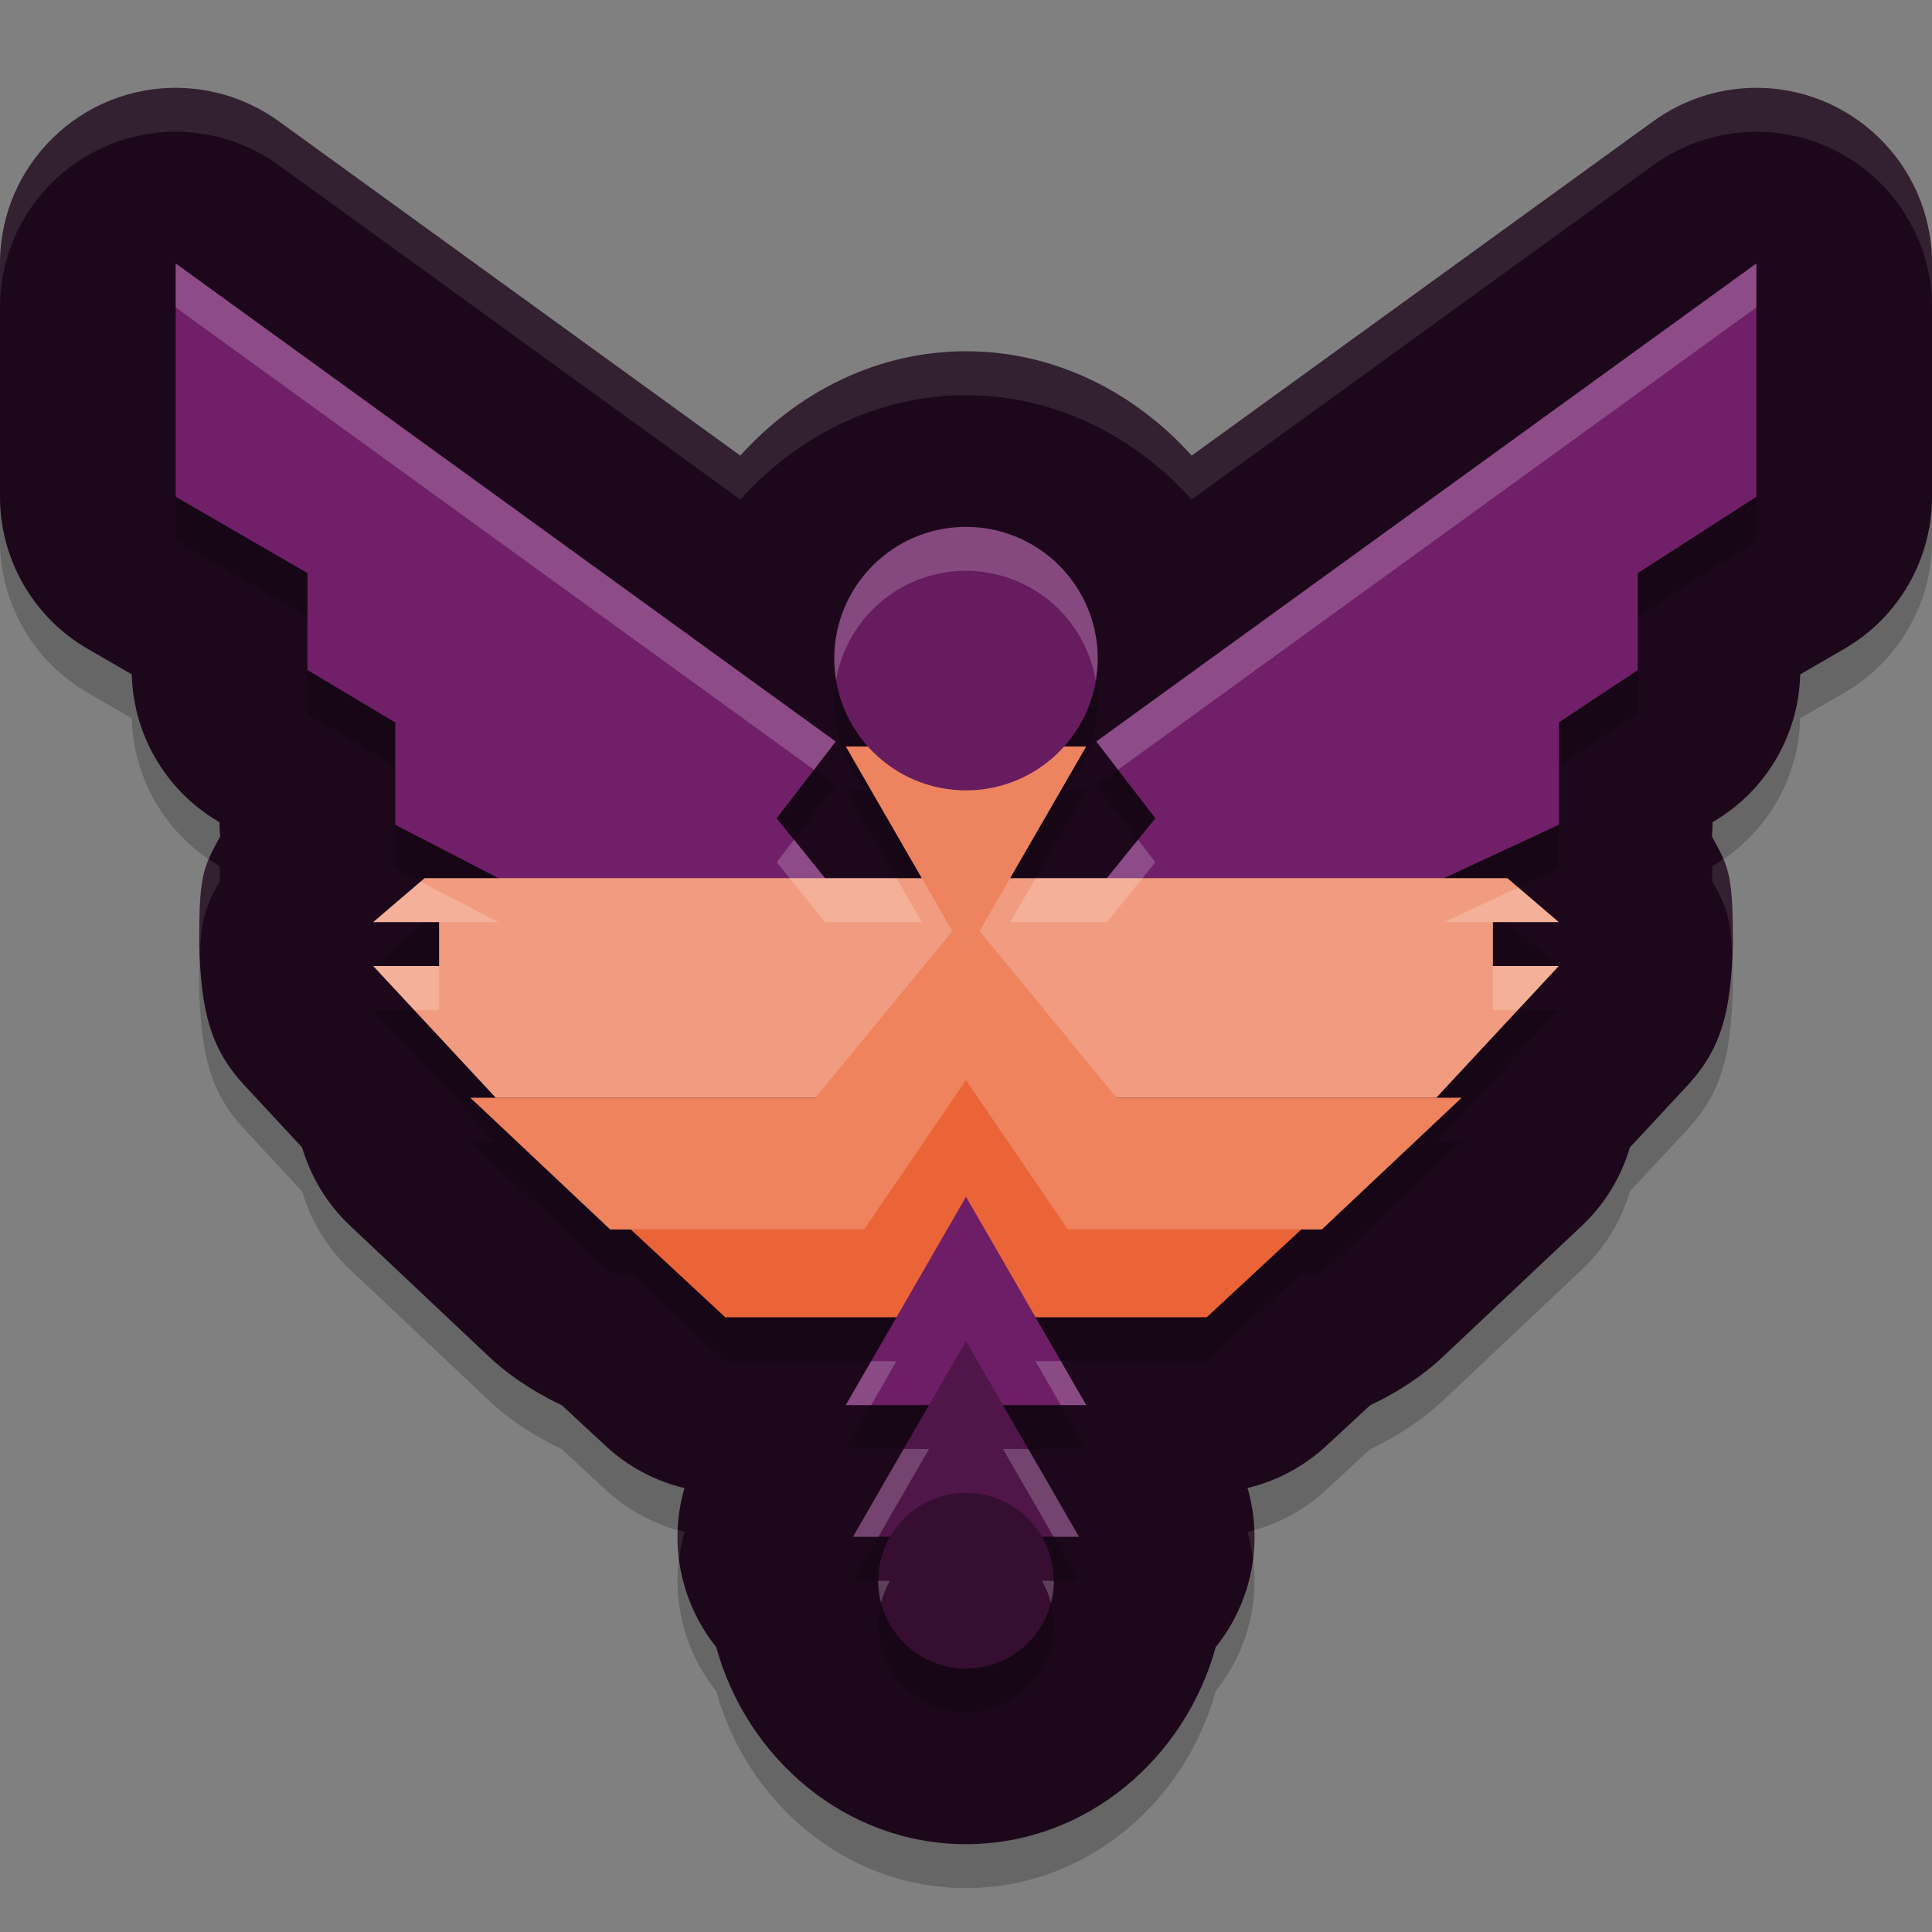 <svg xmlns="http://www.w3.org/2000/svg" width="22" height="22" version="1.1">
 <rect width="100%" height="100%" fill="#808080" stroke="none"/>
 <path style="opacity:0.2" d="M 2.054,1.501 C 0.929,1.471 2.5927992e-4,2.375 7.9920164e-8,3.5 V 6.156 C -2.0107008e-4,6.869 0.379,7.529 0.996,7.887 L 1.5,8.179 v -0.048 c 2.26e-5,0.704 0.371,1.357 0.976,1.718 l 0.024,0.015 v 0.028 c 7.85e-4,0.045 0.003,0.089 0.007,0.134 C 2.297,10.4 2.27,10.5 2.268,11.258 2.291,12 2.385,12.429 2.785,12.861 l 0.655,0.705 c 0.1,0.339 0.287,0.646 0.544,0.889 l 1.591,1.5 C 5.946,16.305 6.396,16.5 6.396,16.5 l 0.502,0.466 c 0.252,0.234 0.561,0.399 0.896,0.479 -0.182,0.626 -0.046,1.302 0.362,1.811 C 8.505,20.525 9.633,21.5 11,21.5 c 1.367,0 2.495,-0.975 2.844,-2.245 0.409,-0.508 0.544,-1.184 0.362,-1.811 0.335,-0.08 0.643,-0.245 0.896,-0.479 L 15.604,16.5 c 0,0 0.45,-0.195 0.821,-0.545 l 1.591,-1.5 c 0.257,-0.243 0.444,-0.55 0.544,-0.889 l 0.655,-0.705 c 0.4,-0.432 0.494,-0.861 0.518,-1.604 -0.003,-0.758 -0.029,-0.858 -0.239,-1.232 0.004,-0.045 0.006,-0.089 0.007,-0.134 v -0.028 l 0.024,-0.015 C 20.129,9.488 20.5,8.835 20.5,8.131 v 0.048 l 0.504,-0.292 C 21.621,7.529 22,6.869 22,6.156 V 3.5 C 22,2.375 21.071,1.471 19.946,1.501 19.544,1.512 19.154,1.644 18.827,1.88 L 13.57,5.688 C 12.926,4.973 12.02,4.5 11,4.5 9.98,4.5 9.074,4.973 8.43,5.688 L 3.173,1.88 C 2.846,1.644 2.456,1.512 2.054,1.501 Z"/>
 <path style="fill:#1d081b" d="M 2.054,1.001 C 0.929,0.971 2.5927992e-4,1.875 7.9920164e-8,3 V 5.656 C -2.0107008e-4,6.369 0.379,7.029 0.996,7.387 L 1.5,7.679 v -0.048 c 2.26e-5,0.704 0.371,1.357 0.976,1.718 l 0.024,0.015 v 0.028 c 7.85e-4,0.045 0.003,0.089 0.007,0.134 C 2.297,9.9 2.27,10 2.268,10.758 2.291,11.5 2.385,11.929 2.785,12.361 l 0.655,0.705 c 0.1,0.339 0.287,0.646 0.544,0.889 l 1.591,1.5 C 5.946,15.805 6.396,16 6.396,16 l 0.502,0.466 c 0.252,0.234 0.561,0.399 0.896,0.479 -0.182,0.626 -0.046,1.302 0.362,1.811 C 8.505,20.025 9.633,21 11,21 c 1.367,0 2.495,-0.975 2.844,-2.245 0.409,-0.508 0.544,-1.184 0.362,-1.811 0.335,-0.08 0.643,-0.245 0.896,-0.479 L 15.604,16 c 0,0 0.45,-0.195 0.821,-0.545 l 1.591,-1.5 c 0.257,-0.243 0.444,-0.55 0.544,-0.889 l 0.655,-0.705 c 0.4,-0.432 0.494,-0.861 0.518,-1.604 -0.003,-0.758 -0.029,-0.858 -0.239,-1.232 0.004,-0.045 0.006,-0.089 0.007,-0.134 v -0.028 l 0.024,-0.015 C 20.129,8.988 20.5,8.335 20.5,7.631 v 0.048 l 0.504,-0.292 C 21.621,7.029 22,6.369 22,5.656 V 3 C 22,1.875 21.071,0.971 19.946,1.001 19.544,1.012 19.154,1.144 18.827,1.38 L 13.57,5.188 C 12.926,4.473 12.02,4 11,4 9.98,4 9.074,4.473 8.43,5.188 L 3.173,1.38 C 2.846,1.144 2.456,1.012 2.054,1.001 Z"/>
 <path style="opacity:0.2" d="m 2,3.5 v 2.656 l 1.5,0.87 v 1.104 l 1,0.597 V 9.892 L 5.677,10.5 H 4.835 L 4.25,11 h 0.75 v 0.5 h -0.75 L 5.645,13 H 5.356 l 1.591,1.5 h 0.234 l 1.077,1 h 1.949 l -0.577,1 H 10.579 L 10.356,16.886 9.713,18 H 10.135 A 1,1 0 0 0 10,18.5 a 1,1 0 0 0 1,1 1,1 0 0 0 1,-1 A 1,1 0 0 0 11.864,18 H 12.287 L 11.644,16.886 11.421,16.5 h 0.948 l -0.577,-1 h 1.949 l 1.077,-1 h 0.234 L 16.644,13 H 16.355 L 17.75,11.5 H 17 V 11 h 0.75 L 17.165,10.5 H 16.442 L 17.75,9.892 V 8.728 L 18.65,8.131 V 7.026 L 20,6.156 V 3.5 L 12.484,8.943 13.156,9.818 12.604,10.5 H 11.503 L 11.685,10.186 12.369,9 h -0.253 A 1.5,1.5 0 0 0 12.5,8 1.5,1.5 0 0 0 11,6.5 1.5,1.5 0 0 0 9.5,8 1.5,1.5 0 0 0 9.885,9 H 9.631 L 10.315,10.186 10.497,10.5 H 9.396 L 8.844,9.818 9.516,8.943 Z"/>
 <path style="fill:#711f69" d="M 12.484,8.444 13.156,9.318 12.16,10.55 h 3.1 L 17.75,9.392 V 8.227 L 18.65,7.63 V 6.526 L 20,5.657 V 3 Z"/>
 <path style="fill:#711f69" d="M 9.516,8.444 8.844,9.318 9.84,10.55 h -3.1 l -2.239,-1.158 V 8.227 l -1,-0.597 V 6.526 l -1.5,-0.869 V 3 Z"/>
 <path style="fill:#f19c80" d="m 4.835,10 -0.585,0.5 h 0.75 V 11 h -0.75 l 1.395,1.5 H 11 16.355 L 17.75,11 H 17 v -0.5 h 0.75 L 17.165,10 H 11 Z"/>
 <path style="fill:#ee835e" d="M 11,10.414 9.285,12.5 H 5.356 L 6.948,14 H 11 15.052 l 1.592,-1.5 h -3.929 z"/>
 <path style="fill:#ea6437" d="M 11,12.3 9.84,14 H 7.182 l 1.077,1 H 11 13.741 l 1.077,-1 h -2.658 z"/>
 <path style="fill:#6d1e66" d="M 11,13.628 11.685,14.814 12.369,16 H 11 9.631 l 0.685,-1.186 z"/>
 <path style="fill:#50164a" d="m 11,15.271 0.643,1.114 0.643,1.114 H 11 9.713 l 0.643,-1.114 z"/>
 <circle style="fill:#350e31" cx="11" cy="18" r="1"/>
 <path style="fill:#ee835f" d="M 11,10.872 10.315,9.686 9.631,8.5 H 11 12.369 l -0.685,1.186 z"/>
 <circle style="fill:#661c5f" cx="11" cy="7.5" r="1.5"/>
 <path style="opacity:0.2;fill:#ffffff" d="m 2,3 v 0.5 l 7.269,5.265 0.247,-0.321 z M 20,3 12.484,8.443 12.731,8.765 20,3.5 Z M 11,6 A 1.5,1.5 0 0 0 9.5,7.5 1.5,1.5 0 0 0 9.521,7.743 1.5,1.5 0 0 1 11,6.5 1.5,1.5 0 0 1 12.477,7.75 1.5,1.5 0 0 0 12.5,7.5 1.5,1.5 0 0 0 11,6 Z M 9.041,9.562 8.844,9.818 9.396,10.5 H 10.497 L 10.315,10.186 10.208,10 H 9.396 Z m 3.918,0 L 12.604,10 h -0.812 L 11.685,10.186 11.503,10.5 h 1.102 L 13.156,9.818 Z M 4.788,10.04 4.25,10.5 h 0.585 0.165 0.677 z M 17.289,10.106 16.442,10.5 H 17 17.165 17.75 Z M 4.25,11 l 0.465,0.5 h 0.285 V 11 Z M 17,11 v 0.5 h 0.285 L 17.75,11 Z M 9.92,15.5 9.631,16 h 0.289 l 0.288,-0.5 z m 1.872,0 0.288,0.5 h 0.289 l -0.289,-0.5 z m -1.502,1 -0.577,1 H 10.002 L 10.356,16.886 10.579,16.5 Z m 1.131,0 0.223,0.386 L 11.998,17.5 h 0.289 l -0.577,-1 z M 10,18 A 1,1 0 0 0 10.033,18.251 1,1 0 0 1 10.135,18 Z m 1.864,0 A 1,1 0 0 1 11.967,18.254 1,1 0 0 0 12,18 Z"/>
 <path style="opacity:0.1;fill:#ffffff" d="M 2.054,1.001 C 0.929,0.971 2.5927992e-4,1.875 7.9920164e-8,3 V 3.5 C 2.5927992e-4,2.375 0.929,1.471 2.054,1.501 2.456,1.512 2.846,1.644 3.173,1.88 L 8.43,5.688 C 9.074,4.973 9.98,4.5 11,4.5 c 1.02,0 1.926,0.473 2.57,1.188 L 18.827,1.88 C 19.154,1.644 19.544,1.512 19.946,1.501 21.071,1.471 22,2.375 22,3.5 V 3 C 22,1.875 21.071,0.971 19.946,1.001 19.544,1.012 19.154,1.144 18.827,1.38 L 13.57,5.188 C 12.926,4.473 12.02,4 11,4 9.98,4 9.074,4.473 8.43,5.188 L 3.173,1.38 C 2.846,1.144 2.456,1.012 2.054,1.001 Z M 2.377,9.781 c -0.092,0.217 -0.107,0.418 -0.109,0.977 0.001,0.04 0.006,0.071 0.008,0.109 0.016,-0.41 0.066,-0.547 0.231,-0.842 -0.004,-0.045 -0.006,-0.089 -0.007,-0.134 v -0.028 l -0.024,-0.015 c -0.034,-0.021 -0.066,-0.045 -0.099,-0.067 z m 17.246,0 c -0.033,0.022 -0.064,0.047 -0.099,0.067 L 19.5,9.863 v 0.028 c -8e-4,0.045 -0.003,0.089 -0.007,0.134 0.165,0.295 0.216,0.432 0.231,0.842 0.002,-0.039 0.006,-0.069 0.008,-0.109 -0.002,-0.559 -0.018,-0.759 -0.109,-0.977 z M 7.717,17.421 c -0.004,0.11 0.003,0.219 0.017,0.328 0.013,-0.102 0.031,-0.204 0.061,-0.305 -0.026,-0.006 -0.051,-0.016 -0.077,-0.023 z m 6.566,0 c -0.026,0.007 -0.051,0.017 -0.077,0.023 0.029,0.1 0.048,0.203 0.061,0.305 0.014,-0.109 0.021,-0.218 0.017,-0.328 z"/>
</svg>
